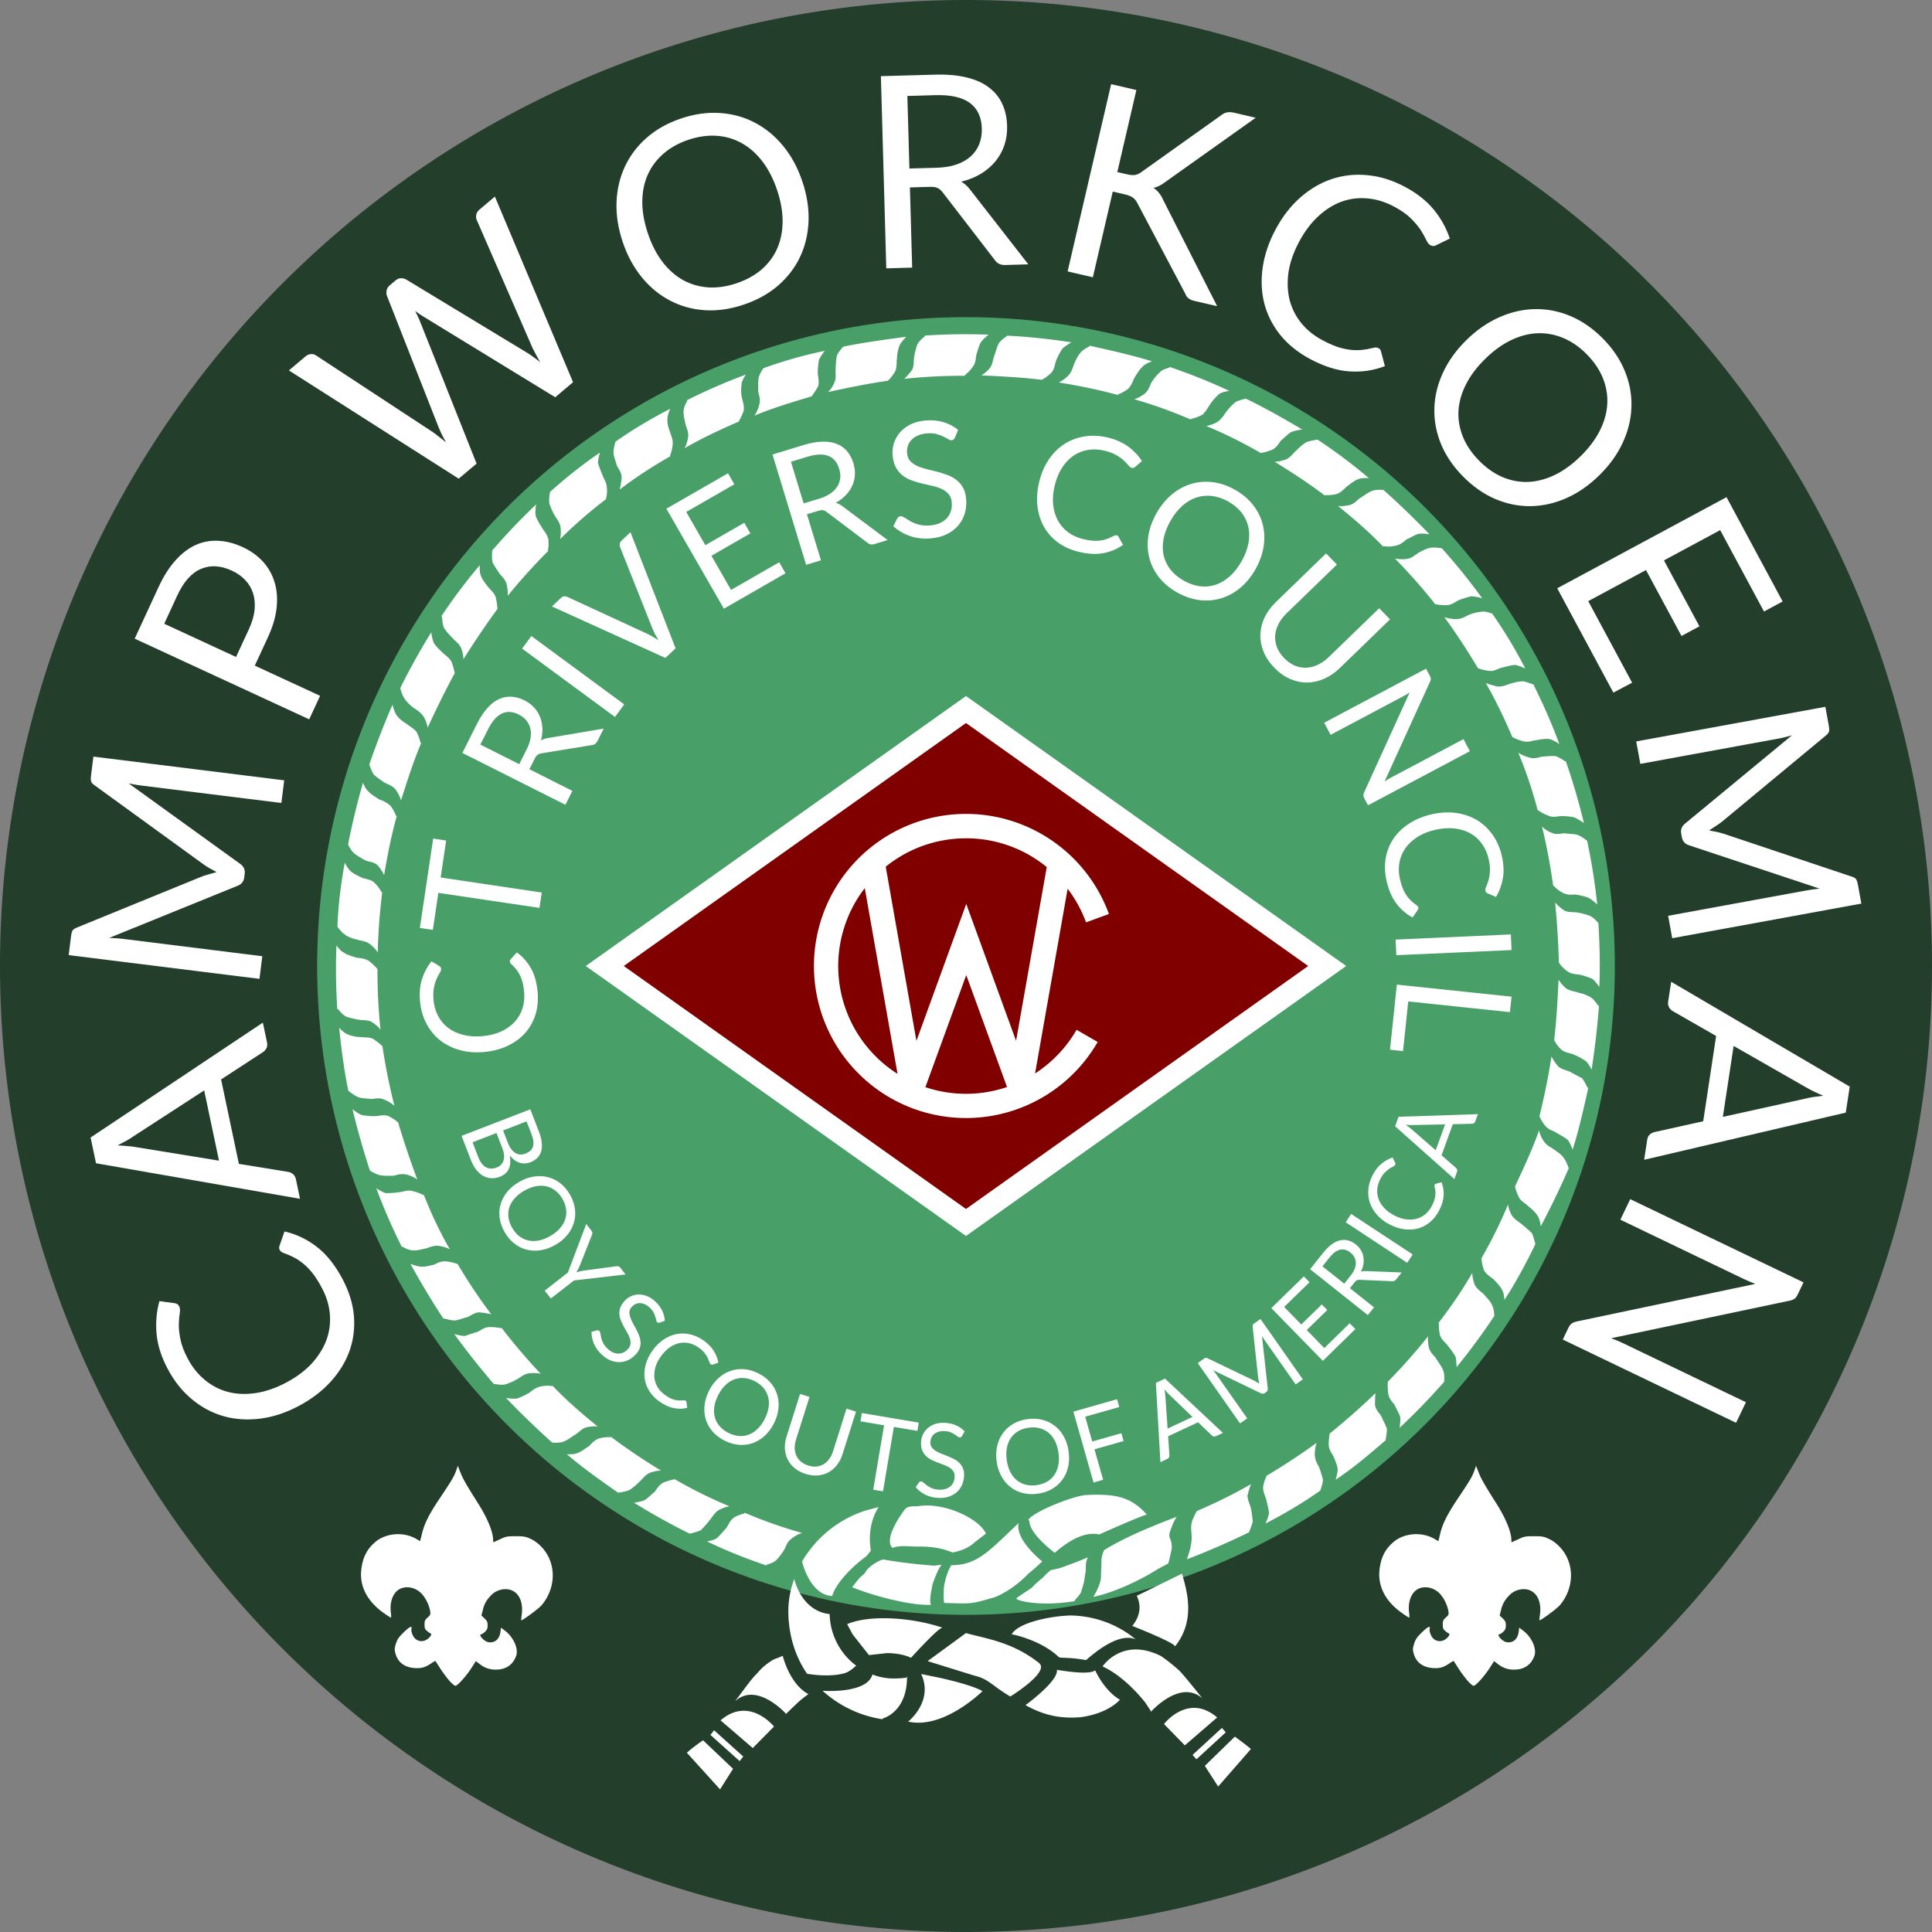 <svg xmlns="http://www.w3.org/2000/svg" version="1.1" viewBox="0 0 76.2 76.2" height="3in" width="3in">
  <rect x="0" y="0" width="76.2" height="76.2" fill="#808080" stroke="none"/>
  <path fill="#243e2c" d="M76.2 38.1a38.1 38.1 0 01-38.1 38.1A38.1 38.1 0 010 38.1 38.1 38.1 0 0138.1 0a38.1 38.1 0 0138.1 38.1z"/>
  <path fill="#499f68" d="M17.34 53.064a25.591 25.591 0 015.796-35.724 25.591 25.591 0 0135.724 5.796 25.591 25.591 0 01-5.796 35.724 25.591 25.591 0 01-35.724-5.796z"/>
  <path fill="#800000" d="M38.097 27.671L23.404 38.103l14.693 10.431L52.79 38.103z"/>
  <g fill="#fff">
    <path d="M21.812 56.898s.267.024.412-.04c.119-.032.322-.185.468-.278.116-.062.231-.214.406-.277 0 0 .235-.065.474-.041-.636-.518-1.24-1.037-1.788-1.616v.03c-.208-.055-.472.012-.472.012-.177.034-.322.156-.438.247a3.303 3.303 0 01-.469.22c-.147.034-.445-.018-.445-.018a34.136 34.136 0 001.821 1.762zM24.405 58.87s.267-.037.413-.1c.116-.062.29-.214.406-.335.116-.092.2-.242.377-.335 0 0 .234-.095.47-.1a23.38 23.38 0 01-1.988-1.341v.03c-.207-.025-.441.04-.441.04-.206.065-.32.216-.408.307-.145.092-.348.245-.466.278-.147.063-.413.04-.413.04.635.546 1.328 1.031 2.02 1.516h.03zM27.228 60.486s.264-.067.412-.13c.086-.09.259-.272.344-.393.116-.121.171-.271.346-.393 0 0 .204-.124.44-.16a18.312 18.312 0 01-2.159-1.069h.03c-.236.035-.47.13-.47.13-.175.093-.26.242-.346.364-.117.091-.29.273-.406.335-.147.063-.412.099-.412.099.692.427 1.442.851 2.192 1.218zM30.247 61.71s.265-.065.38-.187c.088-.09.23-.272.316-.421.056-.12.11-.3.285-.422 0 0 .174-.153.409-.218a18.45 18.45 0 01-2.27-.8v.03a1.37 1.37 0 00-.41.157c-.174.124-.229.302-.315.423-.114.12-.258.302-.374.395-.116.091-.381.127-.381.127.748.366 1.526.671 2.332.947zM49.27 60.402s.112-.24.138-.389a3.681 3.681 0 00-.073-.53c-.033-.148-.125-.293-.13-.5 0 0 .053-.238.136-.447-.7.401-1.401.746-2.134 1.06-.113.18-.197.42-.197.42-.053.238-.02.325-.016.503.032.146-.02.415-.046.533-.026.149-.138.447-.138.447.764-.285 1.7-.694 2.461-1.068zM52.07 58.792s.111-.27.107-.447c-.033-.117-.097-.352-.161-.499-.062-.116-.154-.262-.16-.47 0 0-.006-.265.077-.474-.668.49-1.338.921-2.008 1.323h.029c-.114.21-.137.447-.137.447.006.206.098.352.132.5.033.146.097.381.101.53a2.045 2.045 0 01-.138.387c.73-.373 1.46-.806 2.159-1.297zM54.653 56.774s.052-.268.048-.416c-.032-.117-.157-.35-.22-.497-.062-.116-.213-.231-.248-.438 0 0-.006-.236.018-.474a29.447 29.447 0 01-1.796 1.585v-.03c-.054.238-.048.475-.048.475.005.206.128.351.19.468.062.146.158.38.161.5.004.146-.08.415-.08.415.7-.462 1.338-1.01 1.975-1.559zM56.962 54.466s.023-.267-.042-.412c-.032-.118-.184-.322-.278-.467-.061-.117-.212-.201-.276-.407 0 0-.065-.236-.042-.472a23.1 23.1 0 01-1.583 1.784c-.024.209.012.474.012.474.035.206.156.322.248.438.063.146.186.35.22.467.032.148-.02.445-.02.445a25.66 25.66 0 001.761-1.82v-.03zM58.937 51.872s-.007-.266-.099-.412c-.032-.116-.214-.29-.307-.406-.12-.115-.271-.2-.364-.375 0 0-.095-.235-.1-.471-.398.69-.855 1.352-1.342 1.986h.03a1.58 1.58 0 00.041.472c.063.177.215.29.306.407.092.115.245.319.307.435.034.148.04.414.04.414a25.566 25.566 0 001.489-2.02l-.001-.03zM60.552 49.05s-.066-.265-.13-.41a4.671 4.671 0 00-.392-.346c-.092-.086-.27-.171-.394-.345 0 0-.124-.204-.159-.44a18.164 18.164 0 01-1.07 2.157l.028-.03c.006.236.1.47.1.47.095.176.274.26.365.347.122.114.274.289.336.406.093.145.1.41.1.41.455-.692.85-1.441 1.217-2.19v-.03zM61.867 46.058s-.096-.264-.187-.38c-.062-.116-.273-.26-.394-.345-.12-.086-.27-.141-.393-.316 0 0-.153-.202-.188-.438-.277.776-.614 1.495-.95 2.213.034.206.159.44.159.44.093.175.272.229.363.345.12.086.303.259.365.376.091.116.13.41.13.41.394-.749.76-1.498 1.096-2.275v-.03zM62.615 42.903s-.124-.263-.217-.38c-.119-.056-.329-.17-.48-.254-.119-.056-.297-.08-.449-.196 0 0-.183-.203-.276-.407a26.783 26.783 0 01-.474 2.35c.064.205.247.408.247.408.122.144.3.17.42.255.151.085.362.199.452.284.093.117.188.38.188.38.247-.775.432-1.608.619-2.441zM63.036 39.666s-.153-.232-.274-.317a1.49 1.49 0 00-.508-.195c-.12-.056-.297-.051-.478-.166 0 0-.18-.143-.304-.347-.04.8-.079 1.6-.177 2.401v-.03c.093.205.275.378.275.378.182.144.36.14.479.195.15.056.36.17.48.254.12.086.246.349.246.349.127-.831.225-1.662.292-2.522zM63.043 36.412s-.183-.232-.333-.287a2.455 2.455 0 00-.506-.136c-.149-.025-.326.008-.506-.076 0 0-.21-.142-.362-.316.079.797.128 1.595.148 2.393v-.03c.124.204.335.347.335.347.15.115.327.11.477.136.149.025.387.109.507.164.12.086.275.319.275.319.037-.83.016-1.658-.035-2.514zM62.606 33.168s-.211-.172-.36-.227c-.12-.056-.386-.05-.536-.075-.148.004-.324.067-.503-.017 0 0-.239-.083-.391-.257a23.2 23.2 0 01.444 2.356v-.03c.151.175.361.287.361.287.21.114.387.08.507.076.178.026.416.078.534.135.121.056.334.258.334.258a23.874 23.874 0 00-.39-2.476zM61.728 30.024s-.211-.142-.36-.197c-.15-.026-.386.01-.533.013-.147.033-.323.097-.503.042 0 0-.238-.053-.449-.196.316.761.572 1.525.768 2.289v-.03c.181.144.42.226.42.226.18.085.356.02.504.017.148-.004.386.02.504.047.15.055.392.227.392.227a25.398 25.398 0 00-.714-2.439zM60.498 27.008s-.27-.112-.418-.137a1.82 1.82 0 00-.53.101c-.118.033-.294.126-.502.102 0 0-.237-.053-.447-.136.403.7.746 1.43 1.061 2.162v-.03c.18.114.419.167.419.167.208.055.382-.039.501-.042.177-.034.413-.07.532-.043.148.026.39.197.39.197a22.847 22.847 0 00-1.006-2.312zM58.858 24.205s-.27-.112-.417-.078a1.726 1.726 0 00-.529.132c-.117.062-.262.154-.469.16 0 0-.236.005-.475-.078.49.67.922 1.34 1.323 2.012.209.084.446.107.446.107.208.025.354-.097.501-.13.146-.034.382-.1.53-.103.149.026.389.138.389.138a18.164 18.164 0 00-1.3-2.16zM56.87 21.626s-.297-.052-.445-.019c-.117.003-.352.128-.469.19-.145.092-.26.213-.467.248 0 0-.235.035-.474-.018a22.31 22.31 0 011.586 1.795h-.03c.237.053.474.047.474.047.208-.005.352-.127.47-.189.145-.063.38-.128.498-.16.178-.005.446.077.446.077a24.461 24.461 0 00-1.59-1.971zM54.534 19.322s-.268-.023-.414.04c-.118.032-.321.185-.467.277-.116.062-.2.212-.407.276 0 0-.235.065-.473.042.635.515 1.24 1.032 1.787 1.609v-.03c.238.053.474-.012.474-.012.205-.034.32-.156.438-.247.145-.063.349-.187.467-.219.176-.034.445.018.445.018a34.668 34.668 0 00-1.82-1.755h-.03zM51.968 17.34s-.295.038-.442.101c-.117.062-.29.215-.406.335-.115.092-.2.242-.376.335 0 0-.234.095-.471.101.691.426 1.353.854 1.988 1.34l-.001-.029c.237.023.472-.042.472-.042.176-.064.29-.214.407-.306.116-.092.319-.245.437-.277.147-.063.413-.04.413-.04a20.968 20.968 0 00-2.02-1.517zM49.116 15.726s-.264.066-.381.128a2.372 2.372 0 00-.375.395c-.086.12-.17.27-.346.393 0 0-.204.123-.44.16.748.305 1.468.671 2.16 1.069h-.03c.236-.036.47-.13.47-.13.176-.093.26-.243.345-.364.117-.091.29-.274.406-.335.147-.063.412-.1.412-.1h.03c-.72-.426-1.47-.85-2.221-1.216h-.03zM46.127 14.5s-.295.067-.38.187c-.118.092-.26.274-.345.423-.056.12-.11.299-.256.42 0 0-.203.154-.41.218.777.218 1.524.495 2.241.802v-.03c.206-.035.44-.158.44-.158.144-.123.228-.302.315-.423a2.19 2.19 0 01.345-.393c.116-.092.41-.129.41-.129a23.084 23.084 0 00-2.361-.946zM42.97 13.662s-.265.126-.35.246c-.087.091-.2.301-.255.45-.056.12-.082.298-.226.45 0 0-.173.182-.378.276.773.128 1.576.285 2.351.502l-.03-.028c.205-.065.409-.218.409-.218.144-.151.199-.33.256-.45.085-.12.197-.33.314-.422.086-.12.38-.217.38-.217-.806-.246-1.64-.432-2.473-.618l.001.03zM39.733 13.241s-.233.154-.318.275c-.086.12-.14.358-.195.507-.057.12-.052.298-.166.478 0 0-.143.182-.347.305.83.038 1.6.078 2.402.176h-.03c.206-.093.379-.275.379-.275.143-.152.138-.329.195-.478.055-.15.167-.36.254-.48.086-.091.348-.246.348-.246a23.878 23.878 0 00-2.493-.262zM36.478 13.265s-.232.183-.288.303c-.055.12-.11.358-.135.506-.026.148.008.325-.076.505 0 0-.143.21-.317.363a21.75 21.75 0 012.395-.12v-.03c.174-.122.317-.333.317-.333.113-.151.109-.328.135-.476.056-.15.109-.388.194-.508.087-.12.29-.274.29-.274h.03a24.326 24.326 0 00-2.546.034l.001.03zM33.234 13.701s-.172.183-.228.332c-.026.119-.05.386-.045.534-.026.148.038.324-.046.504 0 0-.083.239-.257.39.795-.167 1.59-.336 2.356-.443.174-.153.288-.363.288-.363.083-.18.05-.356.075-.505a1.541 1.541 0 01.106-.535c.056-.12.257-.332.257-.332-.826.11-1.652.22-2.476.388zM30.09 14.55s-.143.211-.169.36c-.025.149-.02.385-.016.533.034.147.098.323.043.501 0 0-.053.268-.196.45.762-.315 1.525-.542 2.289-.769l-.03.001c.145-.18.257-.39.257-.39.054-.21-.01-.385-.012-.504a2.688 2.688 0 01.045-.534c.056-.149.229-.36.229-.36-.825.169-1.619.395-2.412.682zM27.105 15.81s-.143.24-.14.387c-.026.12.04.384.073.531.033.148.127.293.103.5 0 0-.025.238-.138.448.7-.402 1.432-.747 2.164-1.06h-.03c.113-.18.197-.42.197-.42.024-.207-.038-.353-.071-.5a1.527 1.527 0 01-.014-.532c-.003-.148.167-.39.167-.39a22.78 22.78 0 00-2.312 1.006zM24.275 17.42s-.082.268-.078.445c.003.118.098.353.132.5.061.116.184.262.19.468 0 0-.024.268-.078.476.64-.49 1.31-.92 2.011-1.323h-.029c.085-.209.108-.446.108-.446.024-.208-.068-.353-.102-.5-.063-.147-.127-.381-.102-.53-.004-.149.11-.387.11-.387a17.85 17.85 0 00-2.162 1.297zM21.69 19.438s-.053.267-.02.415c.033.117.127.352.22.497.063.117.183.232.217.438 0 0 .037.236-.017.474a18.628 18.628 0 011.825-1.585l-.028.031c.083-.239.047-.475.047-.475-.006-.207-.127-.351-.16-.47a5.168 5.168 0 01-.19-.497c-.003-.148.078-.416.078-.416-.669.46-1.337.98-1.973 1.559v.029zM19.413 21.744s-.023.267.01.414c.033.117.187.32.278.466.093.116.214.202.278.407 0 0 .065.235.042.473a23.304 23.304 0 011.615-1.787l-.03.001c.054-.209.018-.474.018-.474-.066-.205-.186-.32-.249-.438-.093-.145-.216-.349-.248-.466-.033-.148.018-.444.018-.444a25.328 25.328 0 00-1.733 1.818v.03zM17.437 24.338s.007.267.07.413c.062.117.214.29.336.406.09.116.241.2.334.376 0 0 .096.234.102.47a32.32 32.32 0 011.34-1.986 2.637 2.637 0 00-.07-.471c-.064-.176-.215-.291-.306-.407-.093-.116-.245-.32-.278-.437-.064-.146-.04-.413-.04-.413a21.073 21.073 0 00-1.519 2.021zM15.792 27.161s.066.265.158.381c.062.117.244.29.364.376.122.085.271.17.394.345 0 0 .124.204.159.44a36.49 36.49 0 011.07-2.158v.03c-.034-.236-.129-.47-.129-.47-.093-.175-.244-.26-.334-.347-.123-.116-.303-.288-.366-.405-.063-.146-.1-.412-.1-.412a26.202 26.202 0 00-1.217 2.19v.03zM14.566 30.151s.096.294.187.41c.092.086.303.229.423.314.12.057.3.111.42.256 0 0 .155.203.22.438.247-.775.493-1.55.8-2.268h-.03a1.728 1.728 0 00-.159-.44c-.121-.144-.301-.228-.392-.315-.15-.085-.331-.229-.393-.345-.093-.116-.16-.41-.16-.41a32.58 32.58 0 00-.916 2.36zM13.729 33.309s.124.263.245.348c.09.087.3.2.452.285.15.055.326.05.478.195 0 0 .153.174.246.378.13-.772.287-1.575.504-2.35l-.03.03c-.063-.205-.217-.408-.217-.408a1.183 1.183 0 00-.45-.255c-.121-.086-.33-.2-.423-.315-.12-.085-.216-.349-.216-.349a29.435 29.435 0 00-.59 2.44zM13.307 36.544s.154.233.304.318c.091.087.33.17.479.196.15.055.327.05.479.165 0 0 .21.142.333.347.01-.799.079-1.6.176-2.402l-.028.03c-.094-.204-.276-.377-.276-.377-.152-.144-.33-.14-.478-.194-.12-.057-.36-.17-.452-.255-.12-.086-.245-.35-.245-.35a17.7 17.7 0 00-.292 2.522zM13.333 39.8s.183.231.303.287c.12.056.387.109.536.135.118.026.295-.007.474.076 0 0 .24.143.362.317a21.791 21.791 0 01-.119-2.394c-.151-.174-.333-.317-.333-.317-.18-.114-.357-.11-.506-.135-.15-.055-.387-.109-.478-.196-.15-.055-.302-.287-.302-.287a23.84 23.84 0 00.034 2.514zM13.768 43.043s.211.172.361.227c.12.056.356.05.505.076.148-.004.325-.067.503.017 0 0 .24.083.421.256a23.76 23.76 0 01-.474-2.355c-.15-.144-.362-.287-.362-.287-.18-.084-.357-.05-.506-.076a1.392 1.392 0 01-.505-.105c-.15-.055-.332-.258-.332-.258.08.826.19 1.652.358 2.476zM14.616 46.187s.24.142.39.168c.119.026.356.02.533.016.117-.032.294-.096.502-.042 0 0 .238.053.42.196a34.145 34.145 0 01-.768-2.289v.03c-.151-.144-.391-.256-.391-.256-.209-.054-.355.009-.504.012a2.695 2.695 0 01-.533-.045c-.15-.055-.361-.228-.361-.228.198.824.425 1.617.682 2.409zM15.875 49.174s.24.142.39.138c.148.026.383-.04.53-.074.147-.033.293-.124.501-.1 0 0 .238.023.447.137-.403-.7-.746-1.431-1.032-2.164l.001.03a1.964 1.964 0 00-.447-.166c-.21-.054-.355.038-.503.042-.147.033-.413.04-.531.043-.15-.026-.39-.198-.39-.198a22.79 22.79 0 001.005 2.313zM17.516 52.002s.268.082.416.078c.118-.003.352-.097.5-.13.146-.063.292-.185.468-.19 0 0 .268.023.476.077a20.687 20.687 0 01-1.323-1.979c-.209-.083-.446-.106-.446-.106-.208-.024-.354.068-.501.13-.147.033-.381.1-.501.072-.148.004-.417-.107-.417-.107.403.729.836 1.458 1.297 2.156h.03zM19.504 54.585s.267.052.415.02c.117-.033.352-.128.497-.221.118-.062.233-.182.438-.218 0 0 .266-.036.474.019a23.353 23.353 0 01-1.555-1.826v.03c-.207-.054-.474-.047-.474-.047-.208.005-.322.126-.469.19-.146.033-.38.127-.499.16-.148.003-.416-.078-.416-.078a32.25 32.25 0 001.56 1.972h.029zM27.73 68.639c-.408.277-.64.49-.64.49l1.31 1.446.512-.812zM28.42 67.853c1.13-.975 2.107.242 2.107.242l-.837.85zM48.705 68.494c.392.286.634.487.634.487l-1.294 1.482-.525-.816zM48.006 67.738c-1.15-.98-2.096.26-2.096.26l.821.841zM45.784 65.313c-1.529-.76-2.298.413-2.298.413.928.42 1.693 1.436 1.693 1.436l.247.378-.03-.028s1.15-1.301 2.028-.525c-.366-.464-.702-.87-.885-1.072a6.615 6.615 0 00-.755-.602zM46.337 64.943c.861-1.057.446-2.29.282-2.877l-1.783.874c.031.088.31.584-.177 1.188 0 0 1.764.695 1.678.815zM35.805 66.156c-.177.036-.325.04-.503.044a2.294 2.294 0 01-.892-.156c-.217.775-1.967.642-1.967.642a4.518 4.518 0 002.367 1.123v-.03s.97-.231.964-1.651zM42.83 65.476c0 .03 1.183-1.154 1.962-.819l-.182-.144a4.14 4.14 0 00-2.388-.797c-.74.02-2.035.259-2.32.74 0 0 1.13.207 1.858.9.06.057.356-.01 1.07.12zM31.886 66.819a4.07 4.07 0 00-.55.456l-.347.335h.029s-1.158-1.304-2.026-.511c.345-.453.658-.904.86-1.088.173-.211.405-.425.754-.61l-.116.061c.147-.062.264-.095.381-.157 0 0 .265 1.117 1.015 1.514zM40.969 65.581c-1.057-.83-2.097-.952-2.871-1.17l-1.512 1.105 1.85.574c.566.133.69.397 1.412.822 0 0 1.603-.987 1.12-1.33zM44.172 67.04c-.578.606-1.581.69-1.581.69-.68.048-1.333-.025-2.144-.478 0 0 1.308-.949 1.238-1.392.326.051 1.277.205 1.51.021 0 0 .345.79.977 1.159zM36.304 66.055l.03-.03.772.158c1.4.32 1.642.52 1.642.52s-1.53 1.518-2.93 1.198c0 0 1.016-.794.515-1.875zM46.077 61.666s.054-.179.08-.328c.027-.118.082-.298.049-.445-.004-.147-.126-.264-.072-.442 0 0 .137-.447.281-.629-.763.286-1.847.727-2.547 1.13-.175.093-.32.186-.32.186-.085.18-.11.327-.107.476.004.148-.02.385-.016.532.009.356-.304.837-.304.837.824-.17 1.877-.669 2.547-1.1zM41.598 61.246c.695-.609 1.28-.831 1.757-.725 1.61-.721 1.875-.787 1.875-.787-.64-.723-1.295-.825-2.418-.767-.502.042-2.025.642-2.254.974z"/>
    <path d="M41.6 61.246s-1.3-.973-.926-1.427zM33.344 65.982c.176-.064.35-.217.408-.277h.03a2.606 2.606 0 01-1.059-2.044c-1.128-.12-1.397-1.385-1.397-1.385a3.63 3.63 0 00-.231 1.395c.022.858.279 1.68.74 2.349h.03s.862.155 1.48-.038zM31.634 61.587s.3 1.324 1.189 1.36c.164-.566.886-1.235 1.352-1.572l.172-.212c-.176-1.09.312-1.724.312-1.724l-.5.132a4.504 4.504 0 00-2.525 2.016zM35.667 59.562c.142-.21.411-.129.588-.163.973-.142 2.35.473 2.632 1.088l-.436.335c-.346.335-.878.408-.878.408l-.238-.083c-.299-.11-.774-.158-1.129-.149-.325.008-.712-.07-1.004.055-.395-.375.465-1.491.465-1.491zM40.103 63.03c-.146.063.81.364 2.282.12v-.03s.202-.212.259-.331c.026-.12.136-.419.133-.566.025-.149.054-.238.049-.445 0 0-.005-.178.079-.358-.175.094-1.056.412-1.056.412-.234.065-.412.099-.412.099a3.362 3.362 0 00-.317.303c-.088.063-.26.214-.434.396-.088.062-.525.34-.583.4zM36.738 63.292s-.119.003.013-.65c.026-.18.081-.3.137-.448.056-.12.11-.298.254-.48 0 0-.204.123 0 0l-.295.037a20.78 20.78 0 01-2.02-.244c-.206.005 0 0 0 0-.234.064-.583.31-.668.46-.056.12-.174.181-.26.273-.085.091-.286.362-.286.362.807.335 2.327.741 3.125.69zM41.105 61.584s-1.088-.86-.927-1.515c-1.157 1.095-1.616 1.639-2.592 1.663-.266.036-.06.002-.06.002-.114.151-.168.36-.224.509-.026.149-.08.298-.077.446-.019.414.013.532.013.532 1.097.03 1.008.063 2.007-.229 0 0 .675-.253 1.31-.92a8.11 8.11 0 00.55-.487zM37.176 64.198c-1.225-.411-2.884-.518-3.763-.141l.218.409.641.812.71-.078s.532-.013.95.184c.001 0 1.095-1.211 1.244-1.186zM48.346 68.325l-.153-.174-1.158 1.065.153.173zM28.02 68.425l1.151 1.035.144-.18-1.151-1.037z"/>
    <path d="M11.032 49.298q-.04-.074-.008-.163l.197-.565q.695.158 1.274.606.576.443 1.017 1.276.382.72.446 1.44.06.723-.168 1.377-.233.657-.743 1.22-.51.564-1.267.965-.758.402-1.515.498-.758.096-1.44-.094-.684-.194-1.251-.666-.572-.47-.959-1.199-.379-.715-.44-1.384-.06-.668.112-1.292l.574.078q.062.003.12.033.05.027.09.102.044.084.02.253-.03.171-.038.427t.06.597q.062.344.29.775.275.519.686.852.405.336.913.468.504.128 1.087.041t1.2-.414q.626-.332 1.023-.77.394-.443.572-.932.17-.492.125-1.007-.047-.52-.308-1.01-.158-.3-.317-.52-.167-.224-.348-.386-.184-.166-.388-.28-.21-.115-.461-.204-.113-.042-.155-.121zM10.367 40.334l.164.776q.028.135-.022.232t-.145.16L8.72 42.574l.702 3.33 1.938.315q.1.012.19.085.092.072.12.202l.163.776-8.046-1.402-.214-1.015zm-1.73 5.443l-.584-2.77-2.773 1.8q-.122.086-.286.18-.166.09-.356.189.213.009.407.028.186.014.333.043zM7.974 34.565q.134-.047.283-.087l.287-.082q-.135-.07-.265-.145-.134-.075-.252-.16L3.72 30.965q-.113-.078-.13-.155-.017-.082 0-.219l.094-.75 7.525.936-.111.893-5.53-.688q-.11-.014-.236-.035-.125-.021-.255-.048l4.384 3.164q.221.15.19.397l-.018.147q-.03.247-.282.338l-5.049 2.049q.139 0 .27.012.133.006.243.02l5.53.688-.111.893-7.525-.937.093-.751q.017-.137.053-.207.035-.07.165-.123l4.955-2.023zM10.05 26.253l2.575 1.19-.429.928-6.883-3.182.94-2.032q.301-.653.677-1.063.373-.416.798-.604.426-.188.89-.16.468.024.953.248.48.222.801.574.321.353.458.813.14.455.08 1.01-.06.55-.35 1.174zm-.74-.342l.511-1.104q.184-.399.219-.75.036-.357-.056-.65-.094-.3-.31-.528-.215-.228-.532-.374-.658-.304-1.216-.067-.557.232-.939 1.059l-.51 1.104zM11.395 14.61l.651-.55q.105-.089.218-.094.118-.01.206.055l4.596 3.018q.12.085.25.19.135.101.275.218-.088-.161-.165-.31-.077-.157-.13-.293l-2.035-5.178q-.034-.09-.013-.204.021-.122.122-.207l.227-.191q.105-.09.214-.091.11-.002.21.051l4.758 2.882q.125.074.255.172.135.094.269.203-.085-.15-.163-.292t-.139-.27l-2.198-5.042q-.04-.09-.02-.205.025-.118.126-.203l.61-.516 3.083 7.321-.703.594-5.198-3.182q-.15-.087-.327-.223l.093.192q.045.087.076.165l2.254 5.665-.704.594zM31.646 7.157q.272.807.244 1.57-.03.758-.333 1.402-.303.643-.869 1.135-.562.485-1.355.751-.792.267-1.534.22-.743-.051-1.373-.381t-1.112-.916q-.483-.591-.755-1.399-.271-.807-.242-1.565.029-.763.331-1.407.302-.648.863-1.138.56-.49 1.353-.757.793-.266 1.536-.215.748.05 1.38.385.63.33 1.113.92.482.587.753 1.395zm-.998.335q-.222-.662-.58-1.128-.358-.466-.81-.716-.454-.255-.991-.292-.538-.037-1.12.159-.576.194-.982.548-.406.354-.619.833-.21.473-.213 1.06-.003.587.22 1.25.222.662.58 1.128.355.46.81.715.457.248.994.286.536.032 1.113-.162.582-.196.989-.545.406-.354.615-.827.208-.477.213-1.06.004-.587-.219-1.249zM35.888 7.392l.089 3.163-1.021.029-.213-7.58 2.142-.06q.72-.02 1.247.113.528.128.874.394.352.265.527.652.175.381.188.863.012.402-.106.754-.117.353-.352.64-.23.282-.574.493-.338.205-.775.313.205.121.348.313l2.296 2.947-.91.026q-.28.008-.419-.205l-2.044-2.653q-.093-.125-.2-.175-.103-.055-.32-.049zm-.02-.746l1.078-.03q.444-.013.78-.128.34-.12.563-.323.227-.207.335-.486.109-.278.1-.611-.02-.677-.473-1.009-.454-.33-1.343-.306l-1.121.032zM44.068 6.787l.376.087q.196.046.325.027.13-.024.256-.12l3.106-2.212q.134-.11.26-.135.125-.025.29.013l.845.197-3.554 2.526q-.131.1-.248.16-.111.055-.231.081.128.08.22.198.093.114.167.284l2.125 4.182-.866-.2q-.098-.024-.168-.05-.063-.032-.109-.07-.044-.042-.077-.088-.026-.05-.05-.11L44.87 8.033q-.073-.153-.18-.232-.105-.084-.347-.14l-.454-.106-.786 3.381-.995-.231 1.717-7.386.995.231zM54.37 13.73q.075.04.099.131l.152.58q-.666.256-1.396.207-.725-.046-1.556-.49-.718-.385-1.174-.947-.453-.566-.628-1.236-.173-.675-.065-1.427.109-.753.513-1.508.405-.756.98-1.259.575-.502 1.246-.725.677-.22 1.41-.145.737.07 1.465.46.714.381 1.138.902.423.52.628 1.135l-.52.255q-.053.032-.117.04-.057.006-.132-.035-.084-.045-.158-.198-.071-.158-.207-.375t-.383-.463q-.244-.25-.673-.48-.518-.278-1.044-.325-.525-.053-1.02.12-.49.176-.924.574-.435.397-.765 1.013-.334.625-.42 1.21-.08.587.046 1.093.133.503.458.905.33.404.82.667.298.16.553.254.263.093.503.125.246.036.478.016.24-.022.497-.088.117-.027.197.015zM63.08 18.743q-.607.597-1.305.906-.695.305-1.406.314-.711.009-1.401-.285-.682-.294-1.269-.89-.586-.596-.868-1.283-.279-.691-.258-1.402.02-.71.337-1.4.32-.694.928-1.291.607-.597 1.302-.902.698-.309 1.41-.318.714-.013 1.4.278.686.29 1.273.886.586.596.865 1.287.282.694.257 1.409-.02.71-.34 1.404-.317.69-.924 1.287zm-.738-.75q.498-.49.76-1.016.263-.526.29-1.042.03-.52-.171-1.019-.202-.5-.632-.937-.427-.434-.923-.644-.496-.21-1.02-.192-.516.019-1.046.272-.53.254-1.028.744t-.76 1.015q-.26.522-.29 1.042-.023.52.18 1.02.204.495.631.929.43.437.923.65.496.21 1.012.193.52-.022 1.047-.272.53-.254 1.027-.744zM70.31 23.723l-.736.396-1.728-3.21-2.218 1.194 1.4 2.6-.708.381-1.4-2.6-2.278 1.226 1.73 3.216-.739.391-2.214-4.114 6.677-3.594zM67.902 32.42q-.113.085-.243.168l-.25.164q.15.026.296.059.151.031.288.076l5.05 1.69q.13.041.17.11.04.073.065.208l.136.744-7.46 1.365-.161-.884 5.481-1.004q.11-.02.235-.037.126-.018.258-.031l-5.131-1.703q-.257-.076-.301-.321l-.027-.146q-.045-.244.167-.407l4.202-3.47q-.133.04-.262.07-.128.034-.237.054l-5.482 1.003-.162-.885 7.46-1.365.136.745q.025.135.012.213-.013.077-.12.167l-4.12 3.417zM64.847 45.743l.12-.785q.02-.136.1-.21.081-.073.192-.099l1.917-.426.51-3.364-1.704-.976q-.089-.046-.149-.146-.06-.1-.04-.23l.12-.785 7.042 4.135-.156 1.025zm3.529-4.49l-.425 2.798 3.229-.714q.145-.037.331-.068l.399-.052q-.196-.083-.37-.168-.17-.08-.298-.158zM70.904 51.055q-.03.062-.06.1-.026.041-.06.065-.031.027-.08.044-.045.02-.111.035l-7.046 1.482.247.096q.122.052.227.103l4.841 2.325-.39.811-6.834-3.283.222-.463q.053-.11.127-.167.073-.054.198-.082l7.046-1.482q-.124-.048-.24-.098-.117-.05-.213-.096l-4.87-2.339.39-.81 6.835 3.282-.23.477zM20.11 37.922q-.004-.05.034-.092l.242-.266q.346.252.56.635.213.38.26.944.04.487-.094.9-.138.413-.418.72-.284.307-.698.498-.414.19-.927.233-.512.043-.953-.083-.44-.126-.772-.392-.331-.268-.533-.662-.205-.394-.246-.888-.04-.484.084-.867t.367-.687l.298.179q.033.016.058.046.022.027.026.078.005.057-.049.144-.056.087-.121.227-.065.139-.108.343-.047.205-.023.496.03.351.177.632.145.281.393.474.249.19.59.279.342.09.76.054.424-.035.746-.183.322-.15.536-.379.21-.23.307-.526.096-.298.068-.63-.017-.202-.052-.362-.04-.162-.101-.294-.063-.135-.148-.246-.09-.114-.207-.222-.052-.05-.056-.103zM17.085 33.075l.512.076-.217 1.458 3.988.593-.09.606-3.988-.593-.218 1.46-.512-.076zM20.88 30.34l1.696.853-.276.548-4.064-2.045.578-1.148q.194-.386.414-.627.218-.242.457-.35.24-.11.494-.092.252.016.51.146.215.108.368.27.153.163.238.369.083.202.097.443.012.237-.055.498.122-.073.264-.094l2.21-.374-.245.488q-.076.15-.228.163l-1.983.324q-.092.014-.149.057-.058.038-.117.154zm-.4-.2l.29-.58q.12-.238.155-.448.033-.214-.01-.389-.045-.179-.162-.316-.116-.136-.294-.226-.363-.183-.668-.037-.304.145-.543.622l-.303.601zM24.62 27.782l-.364.496-3.664-2.697.365-.496zM21.77 23.919l.358-.339q.06-.056.125-.061.066-.005.128.024l3.137 1.45q.105.05.22.116.114.066.234.142-.073-.12-.135-.235-.06-.119-.104-.226l-1.276-3.211q-.023-.052-.015-.122.009-.074.067-.128l.357-.338 1.78 4.58-.402.379zM28.714 18.667l.25.435-1.897 1.09.753 1.31 1.536-.883.24.419-1.536.882.774 1.347 1.9-1.092.247.436-2.43 1.397-2.268-3.944zM31.827 20.283l.553 1.817-.586.178-1.326-4.352 1.23-.375q.413-.126.74-.132.326-.01.568.09.246.097.408.293.162.193.246.47.07.23.058.453-.011.223-.102.426-.089.2-.254.376-.163.173-.399.304.138.038.251.126L35.01 21.3l-.522.159q-.161.049-.275-.053l-1.604-1.21q-.073-.058-.143-.07-.068-.015-.193.022zm-.13-.428l.619-.188q.255-.078.43-.198.179-.124.275-.276.099-.156.117-.335.02-.178-.04-.37-.117-.388-.433-.508-.315-.12-.825.036l-.644.196zM37.664 17.258q-.025.05-.058.078-.03.024-.077.028-.054.004-.13-.044-.078-.048-.194-.102-.112-.058-.272-.1-.156-.042-.374-.025-.206.017-.36.086-.15.066-.25.17-.098.103-.141.237-.044.13-.032.28.014.19.116.309.105.116.264.192.162.077.36.128.201.048.41.101.21.054.41.127.204.07.366.191.166.12.273.307.11.185.132.467.024.298-.057.568-.08.268-.262.476-.178.209-.454.342-.273.133-.634.161-.443.035-.816-.095-.374-.133-.651-.385l.154-.305q.022-.037.055-.061.036-.029.08-.032.042-.003.095.027.057.028.127.073.07.046.16.099.09.053.203.096.114.041.256.065.142.021.316.007.219-.017.385-.09.166-.074.275-.19.111-.121.162-.278.052-.157.037-.344-.016-.206-.121-.328-.103-.126-.262-.202-.158-.077-.36-.122l-.408-.095q-.208-.05-.411-.12-.203-.07-.366-.194-.162-.124-.273-.32-.108-.198-.132-.499-.019-.24.055-.472.078-.232.241-.42.167-.189.418-.314.255-.125.593-.152.38-.03.7.066.323.096.578.305zM44.043 21.115q.05.012.077.062l.174.314q-.35.247-.781.327-.429.08-.978-.056-.474-.117-.822-.377-.347-.262-.548-.626-.2-.367-.249-.82-.048-.454.076-.953.124-.5.384-.876.26-.378.618-.606.36-.228.798-.293.439-.068.92.05.471.118.795.358.323.24.533.567l-.265.225q-.026.027-.062.04-.033.012-.082 0-.056-.014-.121-.092-.065-.082-.176-.188-.111-.106-.291-.212-.179-.11-.462-.18-.343-.085-.656-.035-.312.047-.575.221-.259.175-.453.47t-.295.702q-.102.413-.065.766.04.353.188.628.151.273.4.46.251.186.575.266.197.049.36.066.166.015.31 0 .149-.017.28-.062.137-.048.277-.125.064-.033.116-.02zM49.52 22.448q-.252.445-.604.739-.35.29-.76.413-.408.123-.854.067-.442-.056-.88-.303-.436-.247-.712-.597-.275-.352-.38-.766-.106-.413-.038-.863.07-.453.322-.898t.602-.736q.352-.293.76-.416.41-.125.854-.071.444.054.88.3.437.247.712.6.278.354.382.77.105.413.035.866-.068.45-.32.895zm-.55-.31q.205-.366.27-.712.065-.347-.005-.649-.069-.305-.267-.56-.2-.254-.52-.435-.318-.18-.638-.219-.321-.04-.62.058-.295.096-.559.33-.264.234-.47.599-.206.364-.27.71-.064.345.005.65.072.303.271.558.2.252.518.431.321.182.64.224.32.039.616-.057.296-.099.558-.33.264-.234.47-.599zM50.648 25.955q.197.203.42.297.223.093.452.083.232-.008.458-.116.228-.107.433-.306l1.986-1.924.427.44-1.986 1.924q-.283.274-.613.417-.328.146-.67.15-.336.003-.67-.141-.335-.145-.627-.446-.291-.3-.425-.64-.134-.338-.122-.677.014-.341.167-.667.156-.323.439-.597l1.985-1.925.427.44-1.984 1.923q-.205.199-.32.421-.114.225-.131.454-.015.231.069.46.088.227.285.43zM56.394 26.653q.02.037.027.065.011.027.01.052.002.024-.007.054-.006.029-.023.066l-1.791 3.931.134-.085q.068-.04.13-.073l2.847-1.511.253.477-4.019 2.133-.144-.272q-.035-.065-.036-.121 0-.054.031-.125l1.792-3.93q-.067.042-.133.08-.066.04-.122.069l-2.863 1.52-.253-.477 4.018-2.133.15.28zM55.94 35.794q.01.05-.022.096l-.203.296q-.378-.201-.642-.552-.263-.348-.387-.9-.107-.476-.03-.904.08-.427.316-.77.238-.343.623-.588.384-.246.886-.358.502-.113.955-.049.454.065.818.282.365.221.62.584.256.362.364.845.107.474.036.87-.07.397-.269.731l-.32-.136q-.035-.012-.064-.038-.025-.024-.036-.073-.012-.056.028-.15.044-.094.09-.24.045-.148.06-.356.018-.21-.046-.494-.077-.344-.262-.602-.181-.259-.454-.416-.272-.153-.623-.195-.35-.042-.76.05-.415.093-.714.284-.298.193-.479.448-.176.258-.231.563-.055.309.018.634.045.198.102.351.06.156.14.278.08.125.18.223.104.1.235.192.058.042.07.094zM55.072 37.674l-.027-.616 4.545-.203.027.616zM55.543 39.497l-.206 1.958-.514-.054.27-2.567 4.524.475-.064.61z"/>
    <path d="M18.205 44.8l2.711-1.048.335.865q.096.25.117.448.02.201-.026.352-.045.152-.156.258-.11.105-.274.169-.1.039-.206.043-.104.006-.208-.027-.103-.031-.203-.104-.099-.07-.188-.184.056.32-.04.532-.098.21-.351.309-.172.067-.339.057-.166-.008-.316-.091-.149-.082-.274-.238-.124-.156-.212-.383zm1.377-.112l-.944.365.227.586q.06.158.14.257.08.1.172.147.095.048.197.048.104-.001.212-.043.21-.081.273-.278.065-.197-.05-.496zm.261-.101l.187.484q.06.156.138.256.079.102.168.152.09.053.189.056.1.002.203-.037.24-.093.294-.28.056-.186-.06-.49l-.194-.499zM21.9 49.102q-.283.162-.572.208-.287.045-.552-.021-.264-.066-.49-.243-.225-.175-.384-.454-.159-.278-.196-.56-.036-.284.041-.545.078-.261.263-.486.186-.226.47-.388.283-.162.57-.207.29-.046.554.02.266.066.492.24.226.175.385.454.159.278.195.561.036.285-.043.548-.077.261-.264.487-.184.224-.468.386zm-.2-.35q.233-.133.382-.302.149-.169.21-.358.061-.19.036-.394-.026-.205-.143-.41-.116-.202-.279-.328-.163-.127-.36-.171-.192-.044-.414-.002-.22.042-.453.175-.233.133-.381.302-.147.168-.21.357-.06.19-.033.396.027.203.143.406.117.204.278.332.163.126.357.17.195.043.414.002.221-.042.454-.175zM22.64 50.502l-.914.712-.242-.31.914-.713.724-1.915.212.272q.032.042.03.082 0 .039-.019.082l-.482 1.219q-.033.072-.065.133-.03.062-.064.117.062-.02.127-.035.067-.016.146-.031l1.299-.172q.038-.007.08.001.043.008.074.048l.213.274zM26.024 52.164q-.034.01-.061.007-.025-.003-.047-.024-.025-.024-.036-.08-.01-.058-.035-.136-.021-.078-.07-.171-.048-.092-.15-.187-.097-.09-.196-.132-.097-.043-.189-.045-.09-.001-.172.036-.08.036-.145.106-.083.089-.096.188-.009.1.024.208.034.109.095.224.065.116.13.237.065.122.117.248.055.126.068.255.015.13-.026.26-.04.133-.163.265-.13.14-.292.218-.16.078-.337.083-.175.006-.357-.066-.18-.071-.35-.229-.208-.193-.308-.425-.099-.233-.1-.473l.21-.06q.027-.004.053 0 .029.005.05.024.02.018.028.057.011.038.02.09l.023.12q.014.065.042.135.03.073.08.15.052.075.133.151.103.096.21.142.106.047.208.047.105 0 .2-.043.097-.043.178-.131.09-.097.102-.199.015-.102-.018-.21-.032-.108-.098-.222-.064-.116-.132-.234-.066-.12-.12-.245-.055-.126-.067-.256-.012-.13.032-.267.047-.136.178-.277.105-.113.246-.179.143-.064.302-.068.16-.003.328.062.169.065.328.213.178.166.27.358.095.193.107.404zM27.045 55.245q.026.02.03.055l.029.228q-.266.063-.541.007-.273-.055-.566-.266-.253-.183-.398-.42-.143-.238-.175-.502-.031-.265.048-.545.08-.28.272-.547.193-.266.437-.428.244-.161.51-.212.269-.049.544.017.276.065.533.25.251.182.386.401.134.22.18.463l-.21.07q-.022.01-.047.01-.022-.001-.048-.02-.03-.021-.05-.084-.02-.063-.06-.153-.04-.089-.121-.195-.08-.108-.231-.217-.183-.132-.38-.177-.197-.047-.394-.006-.195.042-.38.17-.186.13-.343.346-.16.22-.221.439-.06.219-.039.417.025.198.128.367.104.17.277.296.105.076.197.125.095.048.185.073.091.026.18.03.093.004.194-.008.046-.004.074.016zM30.522 56.145q-.148.291-.364.489-.216.195-.473.285-.258.09-.544.066-.284-.023-.57-.169-.285-.145-.471-.36-.186-.218-.265-.479-.078-.26-.047-.55.032-.291.18-.582t.364-.486q.216-.197.474-.287.258-.092.543-.07.284.022.57.168.285.145.47.362.188.219.266.481.079.261.047.552-.032.29-.18.58zm-.36-.183q.122-.238.154-.461.031-.223-.022-.414-.052-.193-.186-.35-.134-.157-.344-.264-.208-.105-.413-.121-.206-.016-.395.054-.185.07-.347.226-.162.157-.283.395-.122.239-.153.462-.03.22.021.414.055.191.19.348.134.156.342.261.21.107.415.125.205.016.391-.053.187-.072.347-.226.162-.157.284-.396zM31.876 57.801q.172.055.326.04.154-.016.28-.09.128-.075.222-.205.096-.129.151-.303l.533-1.684.374.118-.534 1.684q-.076.24-.218.42-.14.182-.331.287-.188.104-.42.125-.232.02-.487-.061-.256-.08-.434-.231-.178-.15-.274-.344-.095-.196-.108-.426-.01-.229.066-.468l.533-1.685.373.118-.532 1.683q-.055.174-.053.334.004.161.064.295.062.134.178.237.12.102.291.156zM36.238 56.11l-.055.325-.928-.156-.428 2.54-.386-.064.428-2.54-.93-.157.054-.327zM37.942 56.639q-.02.03-.043.044-.021.013-.052.012-.034-.002-.079-.039-.045-.036-.114-.08-.066-.046-.164-.086-.096-.039-.235-.046-.132-.007-.235.025-.101.03-.173.087-.07.058-.108.139-.039.08-.044.174-.006.122.05.206.056.082.15.143.097.062.218.11.124.047.251.098.13.052.25.114.124.061.217.151.095.09.147.217.055.126.046.307-.01.19-.082.355-.073.163-.205.28-.13.118-.316.18-.183.062-.414.05-.284-.014-.51-.126-.226-.115-.381-.298l.122-.18q.018-.022.04-.035.026-.015.054-.014.026.001.058.026.033.022.074.056.041.035.094.076.053.041.12.077.07.036.157.062.088.025.2.03.14.008.25-.026.112-.033.19-.098.081-.067.126-.162.046-.095.052-.215.006-.132-.05-.218-.055-.088-.15-.15-.094-.06-.218-.106l-.25-.093q-.128-.05-.251-.11-.123-.061-.216-.153t-.148-.224q-.052-.135-.042-.328.007-.154.073-.294.068-.141.187-.247.121-.106.29-.165.172-.058.389-.047.243.012.438.098.196.087.341.24zM42.148 57.25q.045.323-.02.608-.066.284-.226.504-.16.22-.41.365-.246.143-.563.186-.318.044-.594-.027-.276-.073-.49-.242-.213-.17-.352-.425-.14-.257-.184-.58-.045-.324.021-.608.065-.285.226-.505.16-.223.406-.367.246-.145.564-.188.317-.044.594.03.278.072.492.243.213.17.353.427.14.255.183.579zm-.4.054q-.036-.265-.137-.466t-.254-.328q-.152-.128-.352-.18-.2-.053-.433-.021-.231.031-.41.136-.177.104-.292.269-.113.163-.156.384-.044.22-.007.486.036.265.137.466.101.2.254.328.154.126.354.179.2.05.43.019.234-.032.412-.135.178-.104.291-.267.113-.164.156-.383.044-.221.008-.487zM44.058 55.187l.088.308-1.345.382.278.978 1.15-.327.087.308-1.149.327.342 1.202-.379.108-.795-2.796zM48.234 56.515l-.276.129q-.048.022-.088.012-.04-.01-.073-.04l-.543-.52-1.182.552.051.75q.005.039-.014.08-.02.04-.066.061l-.275.13-.179-3.126.36-.169zm-2.183-.17l.983-.46-.914-.878q-.043-.039-.092-.092l-.101-.116q.015.08.025.154.01.071.013.129zM49.476 54.459q.048.026.098.058l.097.06q-.015-.056-.027-.112-.013-.058-.02-.113l-.218-2.029q-.007-.052.01-.077.02-.025.062-.056l.238-.166 1.669 2.38-.283.198-1.226-1.749-.05-.076q-.027-.04-.053-.085l.228 2.06q.015.102-.064.156l-.046.033q-.078.055-.169.007l-1.88-.909q.035.04.066.08.032.04.056.075l1.227 1.748-.283.198-1.668-2.38.237-.166q.043-.03.072-.038.03-.008.078.015l1.85.888zM51.425 50.342l.224.23-1 .976.675.69.81-.79.215.22-.81.791.693.71 1.001-.978.223.23-1.281 1.252-2.032-2.08zM53.242 50.807l.95.755-.244.306-2.276-1.809.512-.643q.171-.216.34-.338.169-.123.332-.159.165-.037.321.007.155.043.3.158.12.096.195.217.074.122.1.262.026.137.003.29-.023.15-.1.304.087-.03.178-.025l1.432.055-.218.273q-.066.084-.163.072l-1.283-.055q-.06-.003-.1.015-.042.017-.094.082zm-.224-.178l.257-.324q.106-.134.156-.26.048-.13.044-.245-.005-.118-.06-.219-.055-.1-.155-.18-.203-.161-.412-.11-.21.051-.421.318l-.268.337zM55.719 49.477l-.217.33-2.427-1.6.216-.328zM56.585 46.726q.015-.029.05-.038l.222-.059q.099.255.081.535-.017.278-.186.597-.147.276-.362.45-.216.175-.473.243-.258.067-.547.027-.288-.041-.579-.195-.29-.155-.483-.374-.193-.22-.28-.477-.085-.26-.057-.54.026-.283.175-.563.145-.274.344-.437.2-.163.435-.242l.098.2q.013.02.016.044.002.022-.014.05-.017.033-.075.061-.061.028-.144.08-.083.053-.177.147-.096.094-.183.259-.106.199-.124.4-.02.202.048.391.068.188.22.354.153.166.39.292.24.127.464.16.225.03.419-.02.193-.05.346-.176.155-.127.255-.315.061-.114.097-.212.035-.101.047-.193.014-.094.006-.184-.009-.091-.034-.19-.011-.045.005-.075zM58.29 43.943l-.104.286q-.018.05-.054.071-.036.021-.08.023l-.752.017-.444 1.226.568.495q.03.024.045.066t-.002.09l-.104.286-2.338-2.082.135-.374zm-1.664 1.424l.37-1.02-1.268.026q-.057.003-.13 0-.071-.003-.153-.01.067.047.126.092.058.042.1.081z"/>
    <path d="M38.1 27.452L23.103 38.1 38.1 48.748 53.097 38.1zm0 1.065L51.597 38.1 38.1 47.683 24.603 38.1zm.017 3.584a5.998 5.998 0 00-3.014 11.193 5.997 5.997 0 008.191-2.197l-.832-.481a5.075 5.075 0 01-1.638 1.723l1.285-7.287c.304.4.55.846.725 1.327l.903-.33a6 6 0 00-2.639-3.143 5.964 5.964 0 00-2.982-.805zm-.017.962a5.01 5.01 0 013.185 1.136l-1.21 6.854-1.965-5.402-1.965 5.402-1.211-6.869a5.022 5.022 0 013.166-1.12zm-3.992 1.965l1.292 7.326a5.034 5.034 0 01-1.292-7.326zm4.002 3.429l1.608 4.416a5.025 5.025 0 01-3.22.006zM17.715 66.28a5.038 5.038 0 01-.355-.481 15.05 15.05 0 00-.185-.287c-.007-.008-.073.028-.149.08-.246.17-.404.217-.67.198-.406-.029-.666-.228-.761-.583-.039-.144-.036-.197.02-.378.053-.17.11-.254.296-.437.234-.23.352-.288.318-.156-.026.1.05.305.144.391a.365.365 0 00.404.068c.144-.06.286-.242.21-.268a.669.669 0 01-.145-.1c-.08-.068-.098-.113-.098-.252 0-.147.017-.185.122-.279.112-.1.12-.12.099-.26a1.483 1.483 0 00-.308-.65c-.294-.335-.785-.379-1.043-.095-.168.186-.241.49-.197.82.014.105.014.191.002.191-.013 0-.138-.08-.276-.177-.672-.472-.982-1.087-.888-1.764.064-.454.219-.755.532-1.03.421-.371 1.13-.429 1.634-.133l.15.087.077-.314c.1-.403.281-.758.726-1.42.439-.653.536-.819.619-1.053l.064-.184.103.262c.099.254.229.482.709 1.24.354.558.58 1.111.58 1.415 0 .052.007.094.015.094s.126-.053.263-.118c.23-.109.277-.118.612-.117.322 0 .389.012.589.104.15.069.293.175.428.316.59.619.594 1.6.009 2.298-.115.137-.78.628-.808.595-.005-.006.004-.1.019-.21.084-.597-.183-1.018-.644-1.015a.796.796 0 00-.599.281 1.106 1.106 0 00-.293.557l-.052.201.122.116c.101.097.122.142.122.272 0 .123-.022.176-.102.253-.056.054-.122.098-.145.098-.141 0 .1.28.268.311.258.049.45-.114.486-.411l.019-.16.168.127c.325.25.526.698.436.971-.119.357-.4.556-.785.556a.96.96 0 01-.651-.214l-.158-.12-.166.26c-.212.33-.555.713-.64.713-.037 0-.148-.094-.247-.21zM57.875 66.28a5.038 5.038 0 01-.355-.481 15.05 15.05 0 00-.185-.287c-.007-.008-.073.028-.149.08-.246.17-.404.217-.67.198-.406-.029-.666-.228-.761-.583-.039-.144-.036-.197.02-.378.053-.17.11-.254.296-.437.234-.23.352-.288.318-.156-.026.1.05.305.144.391a.365.365 0 00.404.068c.144-.06.286-.242.209-.268a.669.669 0 01-.144-.1c-.08-.068-.098-.113-.098-.252 0-.147.017-.185.122-.279.112-.1.12-.12.099-.26a1.483 1.483 0 00-.308-.65c-.294-.335-.785-.379-1.043-.095-.168.186-.241.49-.197.82.014.105.014.191.002.191-.013 0-.138-.08-.276-.177-.673-.472-.982-1.087-.888-1.764.064-.454.218-.755.532-1.03.421-.371 1.13-.429 1.634-.133l.15.087.077-.314c.1-.403.281-.758.726-1.42.439-.653.536-.819.619-1.053l.064-.184.102.262c.1.254.23.482.71 1.24.354.558.58 1.111.58 1.415 0 .052.007.094.015.094s.126-.053.263-.118c.23-.109.277-.118.612-.117.322 0 .389.012.589.104.15.069.293.175.428.316.59.619.594 1.6.009 2.298-.115.137-.78.628-.808.595-.005-.006.004-.1.019-.21.084-.597-.183-1.018-.644-1.015a.796.796 0 00-.599.281 1.106 1.106 0 00-.293.557l-.052.201.122.116c.101.097.122.142.122.272 0 .123-.022.176-.102.253-.056.054-.122.098-.145.098-.141 0 .1.28.267.311.259.049.451-.114.487-.411l.019-.16.168.127c.325.25.526.698.436.971-.119.357-.4.556-.786.556a.96.96 0 01-.65-.214l-.158-.12-.166.26c-.212.33-.555.713-.64.713-.037 0-.148-.094-.247-.21z"/>
  </g>
</svg>
